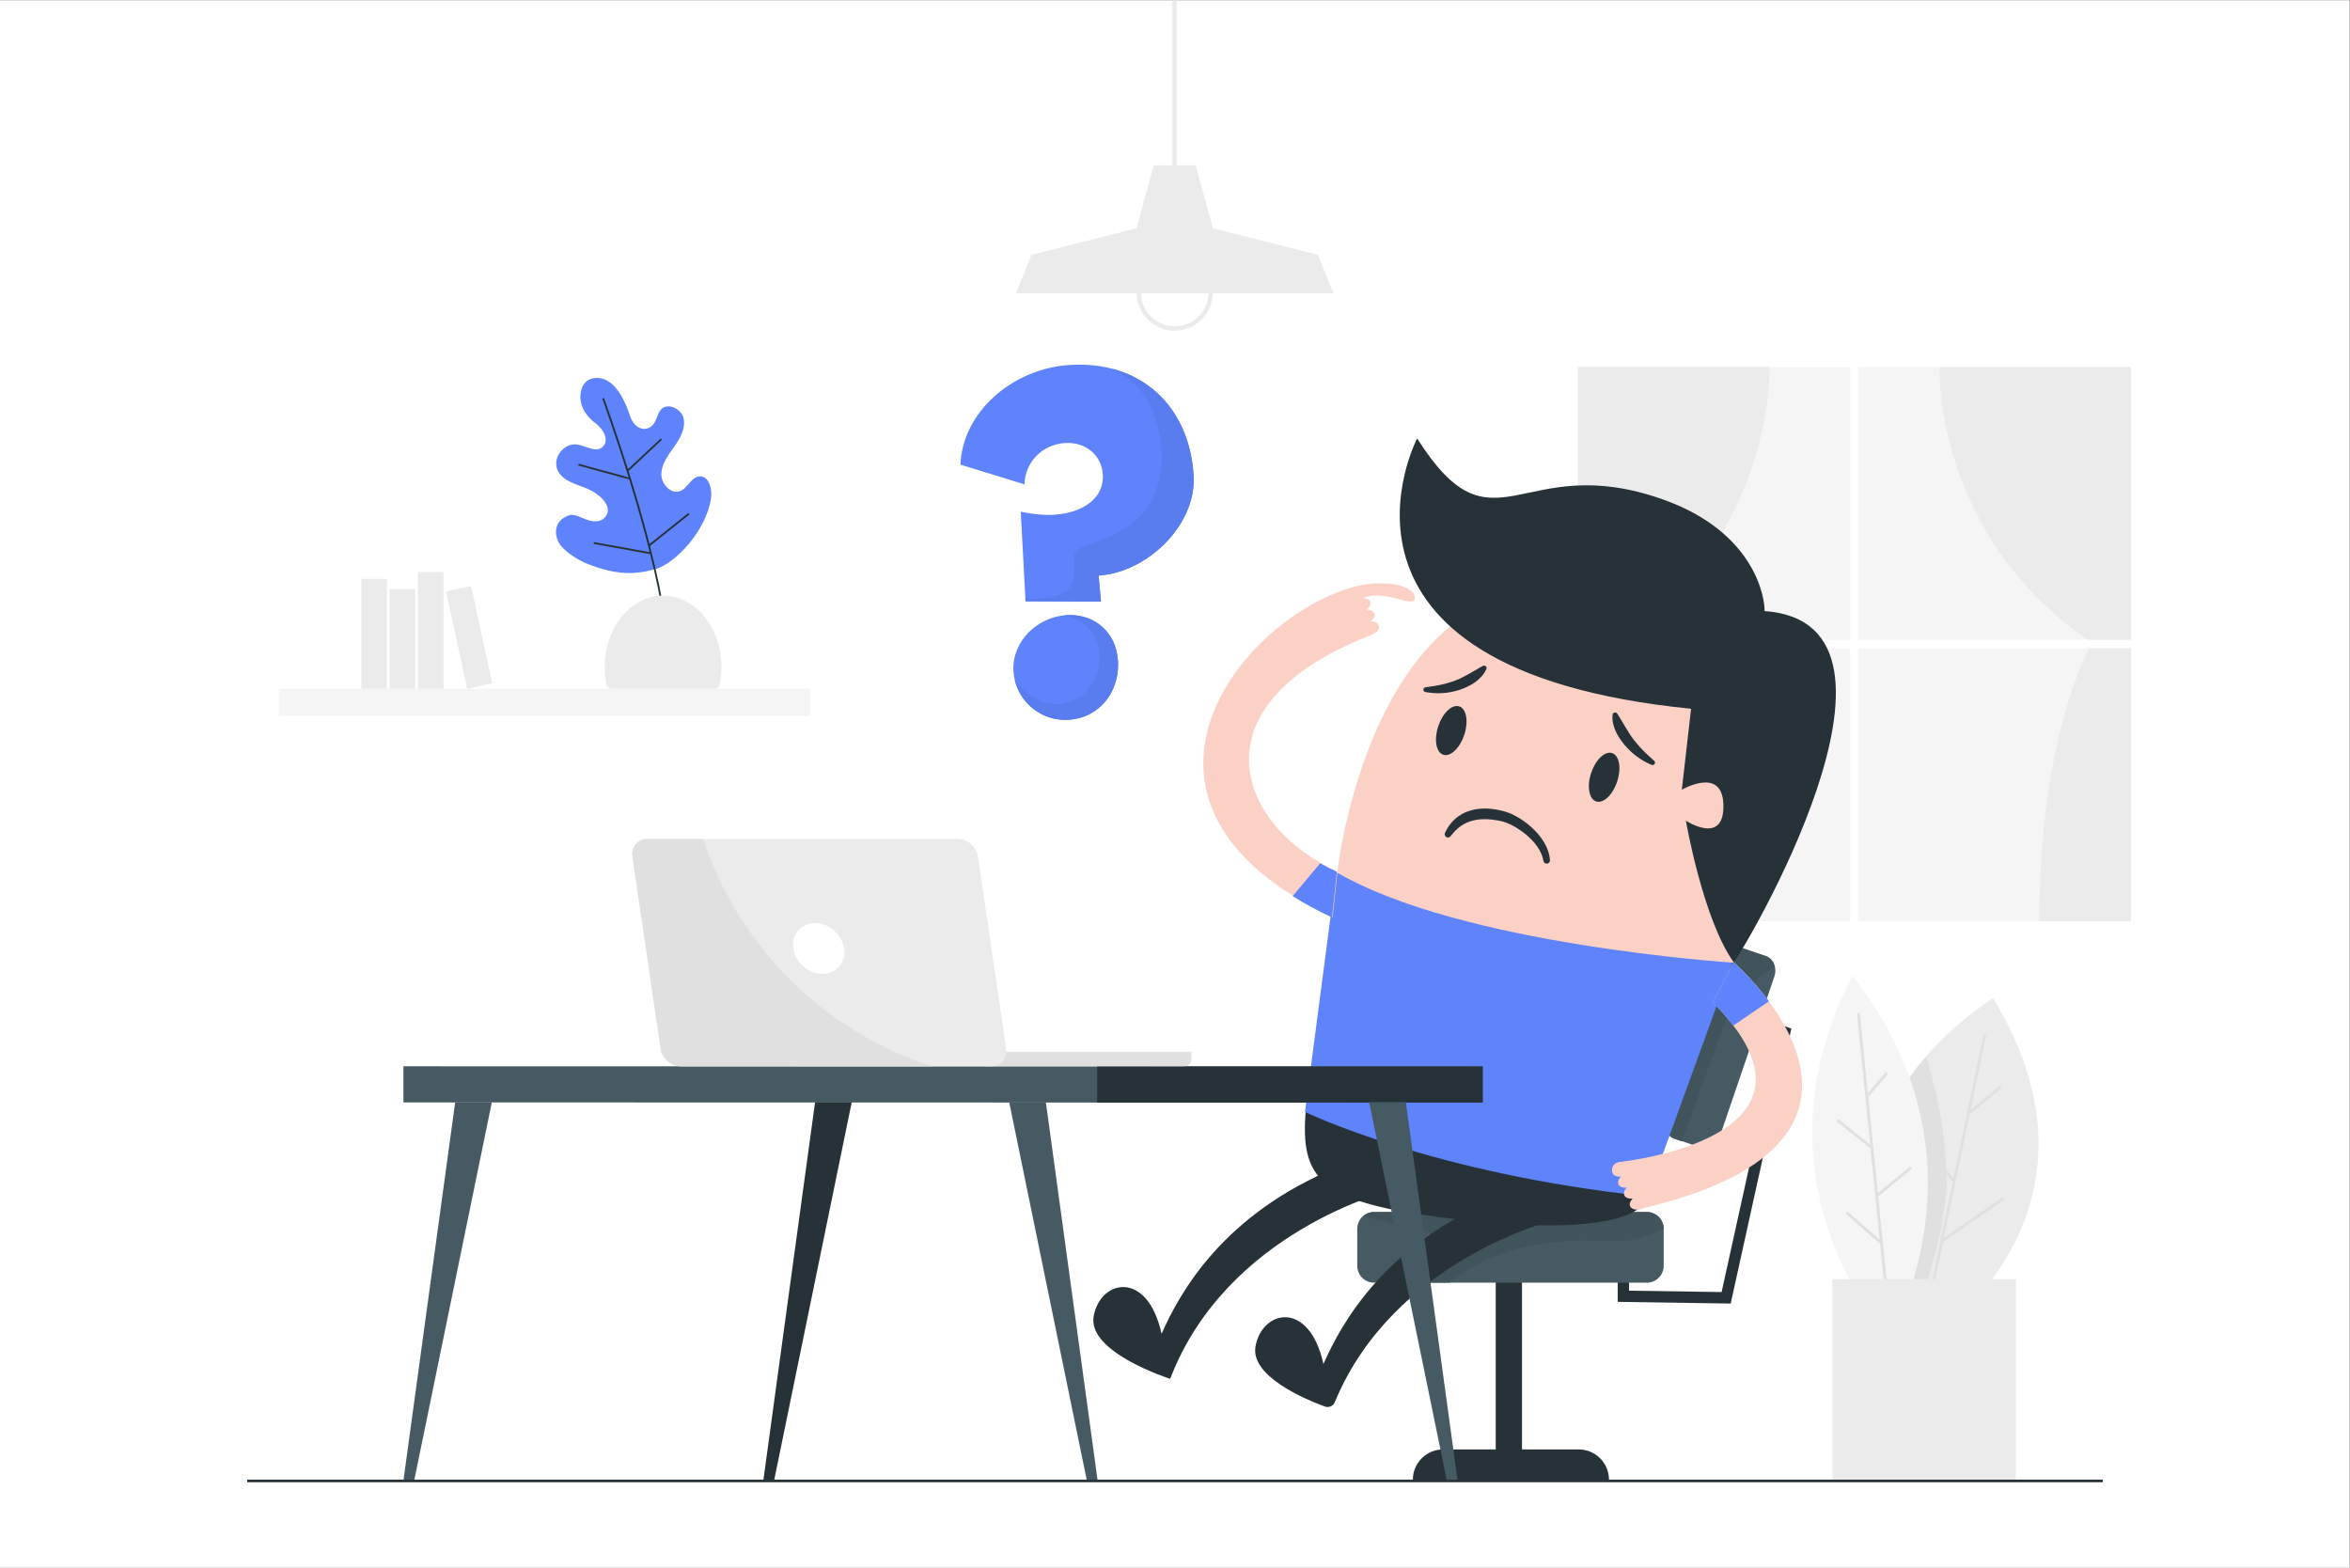 <?xml version="1.0" encoding="UTF-8" standalone="no"?>
<svg
   xmlns:dc="http://purl.org/dc/elements/1.1/"
   xmlns:cc="http://creativecommons.org/ns#"
   xmlns:rdf="http://www.w3.org/1999/02/22-rdf-syntax-ns#"
   xmlns:svg="http://www.w3.org/2000/svg"
   xmlns="http://www.w3.org/2000/svg"
   viewBox="0 0 3640 2428"
   height="2428"
   width="3640"
   xml:space="preserve"
   id="svg2"
   version="1.1"><rect x="0" y="0" width="3640" height="2428" fill="#808080" stroke="none"/><defs
     id="defs6" /><g
     transform="matrix(1.333,0,0,-1.333,0,2428)"
     id="g10"><g
       transform="scale(0.1)"
       id="g12"><g
         transform="scale(1.675)"
         id="g14"><path
           id="path16"
           style="fill:#ffffff;fill-opacity:1;fill-rule:nonzero;stroke:none"
           d="M 16300,0 H 0 V 10872.6 H 16300 V 0" /></g><g
         transform="scale(1.517)"
         id="g18"><path
           id="path20"
           style="fill:#ebebeb;fill-opacity:1;fill-rule:nonzero;stroke:none"
           d="m 14705.8,1677.9 c 0,0 -1155.1,1517.51 560,2684.98 1034.2,-1702.42 -560,-2684.98 -560,-2684.98" /></g><g
         transform="scale(1.416)"
         id="g22"><path
           id="path24"
           style="fill:#e0e0e0;fill-opacity:1;fill-rule:nonzero;stroke:none"
           d="m 15824.8,2093.62 -23.1,4.88 475.1,2277.9 23.2,-4.8 -475.2,-2277.98" /></g><g
         transform="scale(1.429)"
         id="g26"><path
           id="path28"
           style="fill:#e0e0e0;fill-opacity:1;fill-rule:nonzero;stroke:none"
           d="m 15800.8,2643.86 c 0,0.07 1,1.33 1.4,3.5 l -22.9,4.76 c 1.6,7.41 3.1,15.04 257.5,189.41 123.9,84.95 248.9,168.92 250.2,169.76 l 13,-19.46 c -191.9,-128.81 -483.2,-327.82 -499.2,-347.97" /></g><g
         transform="scale(1.394)"
         id="g30"><path
           id="path32"
           style="fill:#e0e0e0;fill-opacity:1;fill-rule:nonzero;stroke:none"
           d="m 16281.3,3208.1 -376.3,469.02 18.7,15.06 376.3,-469.02 -18.7,-15.06" /></g><g
         transform="scale(1.427)"
         id="g34"><path
           id="path36"
           style="fill:#e0e0e0;fill-opacity:1;fill-rule:nonzero;stroke:none"
           d="m 16040.8,3693.21 -14.9,18.22 259.2,212.2 14.9,-18.15 -259.2,-212.27" /></g><g
         transform="scale(1.388)"
         id="g38"><path
           id="path40"
           style="fill:#e0e0e0;fill-opacity:1;fill-rule:nonzero;stroke:none"
           d="m 16123.9,4277.25 c -771,-890.78 -398.3,-1838.05 -174.6,-2241.9 43.2,51.39 80.6,107.81 110.7,167.77 62.4,124.02 94.6,260.51 131.3,394.4 26.2,95.85 54.9,191.47 66.5,290.06 9.6,80.49 42.2,243.35 40,324.28 -10.1,386.12 -57.5,700.1 -173.9,1065.39" /></g><g
         transform="scale(1.424)"
         id="g42"><path
           id="path44"
           style="fill:#f5f5f5;fill-opacity:1;fill-rule:nonzero;stroke:none"
           d="m 15411.6,1872.96 c 0,0 888.4,1449.35 -296.2,2955.92 -882,-1699.14 296.2,-2955.92 296.2,-2955.92" /></g><g
         transform="scale(1.347)"
         id="g46"><path
           id="path48"
           style="fill:#e0e0e0;fill-opacity:1;fill-rule:nonzero;stroke:none"
           d="m 16275.3,2227.21 -256,2554.84 24.7,2.45 256,-2554.77 -24.7,-2.52" /></g><g
         transform="scale(1.342)"
         id="g50"><path
           id="path52"
           style="fill:#e0e0e0;fill-opacity:1;fill-rule:nonzero;stroke:none"
           d="m 16283.5,2799.31 -300.1,262.78 16.4,18.78 300.2,-262.77 -16.5,-18.79" /></g><g
         transform="scale(1.335)"
         id="g54"><path
           id="path56"
           style="fill:#e0e0e0;fill-opacity:1;fill-rule:nonzero;stroke:none"
           d="m 16284.3,3644.56 -299.4,241.13 15.7,19.48 299.4,-241.06 -15.7,-19.55" /></g><g
         transform="scale(1.363)"
         id="g58"><path
           id="path60"
           style="fill:#e0e0e0;fill-opacity:1;fill-rule:nonzero;stroke:none"
           d="m 16008.1,3160.74 -15.6,19 291.9,239.8 15.6,-19.01 -291.9,-239.79" /></g><g
         transform="scale(1.346)"
         id="g62"><path
           id="path64"
           style="fill:#e0e0e0;fill-opacity:1;fill-rule:nonzero;stroke:none"
           d="m 16126.1,4060.12 -18.8,16.2 173.8,202.33 18.9,-16.27 -173.9,-202.26" /></g><g
         transform="scale(1.437)"
         id="g66"><path
           id="path68"
           style="fill:#ebebeb;fill-opacity:1;fill-rule:nonzero;stroke:none"
           d="M 16300,2332.26 H 14818.2 V 710.971 H 16300 V 2332.26" /></g><g
         transform="scale(1.319)"
         id="g70"><path
           id="path72"
           style="fill:#f5f5f5;fill-opacity:1;fill-rule:nonzero;stroke:none"
           d="m 16300,8172.71 h -2402 v 2401.99 h 2402 V 8172.71" /></g><g
         transform="scale(1.519)"
         id="g74"><path
           id="path76"
           style="fill:#f5f5f5;fill-opacity:1;fill-rule:nonzero;stroke:none"
           d="m 16300,7097.87 h -2086 v 2086.06 h 2086 V 7097.87" /></g><g
         transform="scale(1.519)"
         id="g78"><path
           id="path80"
           style="fill:#f5f5f5;fill-opacity:1;fill-rule:nonzero;stroke:none"
           d="m 16300,4945.95 h -2086 v 2086.08 h 2086 V 4945.95" /></g><g
         transform="scale(1.319)"
         id="g82"><path
           id="path84"
           style="fill:#f5f5f5;fill-opacity:1;fill-rule:nonzero;stroke:none"
           d="m 16300,5694.93 h -2402 v 2401.98 h 2402 V 5694.93" /></g><g
         transform="scale(1.266)"
         id="g86"><path
           id="path88"
           style="fill:#ebebeb;fill-opacity:1;fill-rule:nonzero;stroke:none"
           d="m 16240.4,11021 c 0,0 59.6,-1521.19 -1360.1,-2503.32 h -395.7 V 11021 h 1755.8" /></g><g
         transform="scale(1.19)"
         id="g90"><path
           id="path92"
           style="fill:#ebebeb;fill-opacity:1;fill-rule:nonzero;stroke:none"
           d="m 15811.7,8976.42 c 0,0 488.3,-841.63 488.3,-2662.89 h -892.4 v 2662.89 h 404.1" /></g><g
         transform="scale(1.519)"
         id="g94"><path
           id="path96"
           style="fill:#ebebeb;fill-opacity:1;fill-rule:nonzero;stroke:none"
           d="m 14836.9,9183.93 c 0,0 -49.6,-1267.64 1133.5,-2086.06 h 329.6 v 2086.06 h -1463.1" /></g><g
         transform="scale(1.519)"
         id="g98"><path
           id="path100"
           style="fill:#ebebeb;fill-opacity:1;fill-rule:nonzero;stroke:none"
           d="m 15983.5,7032.03 c 0,0 -382.5,-659.32 -382.5,-2086.08 h 699 v 2086.08 h -316.5" /></g><path
         id="path102"
         style="fill:#5e83fc;fill-opacity:1;fill-rule:nonzero;stroke:none"
         d="m 7622.24,11604.8 c -227.06,-65.5 -445.03,-82.5 -805.55,62.1 -105.44,42.3 -279.04,150.4 -328.86,252.5 -49.81,102.1 -33.4,217.3 62.66,277.9 106.99,67.6 147.17,21.7 266.27,-21 119.09,-42.7 199.65,-10.7 233.33,55.7 60.41,118.9 -100.07,251.9 -223.08,303.4 -123.02,51.6 -271.19,82.3 -338.5,197.5 -87.66,149.9 64.67,352.8 233.99,314.1 109.97,-25.1 222.73,-100.7 292.08,-11.7 63.23,81 -12.83,201.4 -95.99,262.7 -83.16,61.2 -223.19,206.6 -158.29,404.7 40.58,123.9 195.19,159.4 319.82,74 121.6,-83.4 195.92,-258.8 241.01,-395.9 41.14,-125.2 152.64,-194.7 250.3,-118 52.56,41.2 63.11,132.5 103.11,186.1 71.09,95.1 241.28,21.6 268.17,-94 26.89,-115.7 -38.12,-231.5 -106.81,-328.4 -68.7,-96.9 -147.02,-197.9 -151.26,-316.6 -4.24,-118.7 113.38,-245.9 222.73,-199.5 86.78,36.7 125.5,161 219.42,168.6 111.89,9.1 151.47,-147.3 134.76,-258.3 -55.84,-371 -412.25,-750.5 -639.31,-815.9" /><path
         id="path104"
         style="fill:#263238;fill-opacity:1;fill-rule:nonzero;stroke:none"
         d="m 7704.94,11045.1 c -30.84,207.9 -81.07,453 -149.33,728.3 l -0.78,3.2 -656.81,118.3 3.73,20.7 647.51,-116.6 -1.88,7.5 c -63.86,254.6 -142.96,535.3 -235.09,834.4 l -0.8,2.6 -592.67,162.7 5.56,20.3 579.73,-159.1 -2.7,8.7 c -159.43,514.3 -300.61,899.9 -301.55,902.2 l -1.67,4.1 19.45,8 1.66,-4 c 0.79,-2 125.01,-337.9 275.51,-815.4 l 2.38,-7.5 380.49,356.5 14.38,-15.4 -387.87,-363.4 0.94,-3 c 93.09,-297 174.04,-578.6 240.57,-836.9 l 1.93,-7.4 450.81,359.9 13.14,-16.5 -458.22,-365.8 0.8,-3.1 c 79.28,-311.1 137.01,-587.1 171.6,-820.3 l 0.64,-4.2 -20.83,-3.1 -0.63,4.3" /><path
         id="path106"
         style="fill:#ebebeb;fill-opacity:1;fill-rule:nonzero;stroke:none"
         d="m 8304.06,10211.3 c 28.26,0 52.96,19.6 58.62,47.3 13.31,65.1 20.41,133.1 20.41,203.2 0,459.6 -303.67,832.2 -678.26,832.2 -374.59,0 -678.25,-372.6 -678.25,-832.2 0,-70.1 7.09,-138.1 20.4,-203.2 5.67,-27.7 30.35,-47.3 58.62,-47.3 h 1198.46" /><path
         id="path108"
         style="fill:#f5f5f5;fill-opacity:1;fill-rule:nonzero;stroke:none"
         d="M 9414.17,9898.14 H 3240.29 v 313.16 h 6173.88 v -313.16" /><path
         id="path110"
         style="fill:#ebebeb;fill-opacity:1;fill-rule:nonzero;stroke:none"
         d="m 4825.21,11368.6 h -298.15 v -1157.3 h 298.15 v 1157.3" /><path
         id="path112"
         style="fill:#ebebeb;fill-opacity:1;fill-rule:nonzero;stroke:none"
         d="m 5153.37,11568.6 h -298.16 v -1357.3 h 298.16 v 1357.3" /><path
         id="path114"
         style="fill:#ebebeb;fill-opacity:1;fill-rule:nonzero;stroke:none"
         d="M 4497.06,11488.6 H 4198.9 v -1277.3 h 298.16 v 1277.3" /><path
         id="path116"
         style="fill:#ebebeb;fill-opacity:1;fill-rule:nonzero;stroke:none"
         d="m 5474.76,11405.5 -291.39,-63.2 245.07,-1131 291.4,63.1 -245.08,1131.1" /><g
         transform="scale(1.499)"
         id="g118"><path
           id="path120"
           style="fill:#263238;fill-opacity:1;fill-rule:nonzero;stroke:none"
           d="M 1916.43,681.817 V 661.799 H 16300 v 20.018 H 1916.43" /></g><g
         transform="scale(1.277)"
         id="g122"><path
           id="path124"
           style="fill:#263238;fill-opacity:1;fill-rule:nonzero;stroke:none"
           d="m 15748.2,2402.69 -1028.1,15.43 v 294.82 h 103.2 v -193.13 l 842.2,-12.61 513.9,2329.97 -220.1,74.77 33.2,97.69 307.5,-104.43 -551.8,-2502.51" /></g><g
         transform="scale(1.085)"
         id="g126"><path
           id="path128"
           style="fill:#263238;fill-opacity:1;fill-rule:nonzero;stroke:none"
           d="m 16300,1103.8 h -281.3 V 3390.11 H 16300 V 1103.8" /></g><g
         transform="scale(1.267)"
         id="g130"><path
           id="path132"
           style="fill:#465a63;fill-opacity:1;fill-rule:nonzero;stroke:none"
           d="m 15598,3851.9 -238.6,81.38 c -69.3,23.61 -103.1,108.15 -75.6,188.91 l 499.2,1463.76 c 27.5,80.75 106,127.01 175.3,103.41 l 238.6,-81.39 c 69.2,-23.6 103.1,-108.14 75.6,-188.9 l -499.3,-1463.76 c -27.4,-80.68 -105.9,-127.01 -175.2,-103.41" /></g><g
         transform="scale(1.259)"
         id="g134"><path
           id="path136"
           style="fill:#ededed;fill-opacity:1;fill-rule:nonzero;stroke:none"
           d="m 15453.4,3957.37 v 0 c -53.2,18.11 -85.6,72.04 -85.6,132.64 0,-60.6 32.4,-114.53 85.6,-132.64 v 0 m -84.2,155.04 c 1.6,11.59 4.3,23.35 8.2,35.02 l 502.3,1472.73 -502.3,-1472.73 c -3.9,-11.67 -6.6,-23.43 -8.2,-35.02 m 930.8,1528.48 v 0.08 c 0,0 0,0 0,-0.08 m -0.4,0.16 c -0.1,0.08 -0.1,0.08 -0.2,0.08 0.1,0 0.1,0 0.2,-0.08 m -0.4,0.16 c -0.1,0.08 -0.2,0.08 -0.2,0.08 0,0 0.1,0 0.2,-0.08 m -0.5,0.24 c -0.1,0 -0.2,0.07 -0.4,0.07 0.2,0 0.3,-0.07 0.4,-0.07 m -0.6,0.15 c -0.1,0.08 -0.2,0.08 -0.2,0.16 0,-0.08 0.1,-0.08 0.2,-0.16 m -0.4,0.16 c -0.1,0.08 -0.2,0.08 -0.3,0.16 0.1,-0.08 0.2,-0.08 0.3,-0.16 m -0.5,0.16 c -0.1,0.08 -0.1,0.08 -0.2,0.08 0.1,0 0.1,0 0.2,-0.08 m -0.5,0.16 c 0,0.08 -0.1,0.08 -0.2,0.08 0.1,0 0.2,0 0.2,-0.08 m -380.1,40.67 c 27,29.22 62.7,46.7 98.9,47.57 -36.2,-0.87 -71.9,-18.35 -98.9,-47.57 m 103,47.65 c -0.4,0 -0.8,0 -1.2,0 v 0 c 0.4,0 0.8,0 1.2,0" /></g><g
         transform="scale(1.265)"
         id="g138"><path
           id="path140"
           style="fill:#41545c;fill-opacity:1;fill-rule:nonzero;stroke:none"
           d="m 15451.2,3914.57 -70.8,24.11 c -52.9,18.03 -85.2,71.7 -85.2,132.01 0,7.35 0.5,14.78 1.5,22.29 1.5,11.54 4.1,23.24 8.1,34.86 l 499.9,1465.77 c 8.2,24.19 21,45.3 36.7,62.29 26.9,29.09 62.4,46.48 98.5,47.35 0.9,0.08 1.9,0.08 2.9,0.08 0.4,0 0.8,0 1.2,0 12.1,-0.15 24.2,-2.13 36.2,-6.16 l 238.9,-81.5 c 0.2,0 0.4,-0.08 0.4,-0.16 0.1,0 0.2,0 0.3,-0.08 0,0 0.1,0 0.2,-0.08 0.1,0 0.2,0 0.2,-0.08 0.1,0 0.2,0 0.2,0 0.2,-0.07 0.2,-0.07 0.3,-0.15 0,0 0.1,0 0.2,0 0.1,-0.09 0.1,-0.09 0.2,-0.16 0.1,0 0.2,0 0.2,-0.08 0.2,0 0.3,-0.08 0.4,-0.08 0.1,-0.08 0.2,-0.08 0.3,-0.16 0.1,0 0.1,0 0.2,-0.08 0.1,0 0.2,0 0.3,-0.08 0,0 0,0 0.1,-0.08 0.2,0 0.2,-0.08 0.4,-0.08 v -0.07 c 39.9,-15.18 67.1,-51.15 77,-94.39 -11.1,-6.95 -22.2,-13.91 -33.1,-21.02 -60.3,-39.13 -116.2,-84.9 -168.5,-134.3 -84,-79.45 -159.5,-169.24 -213.9,-271.37 -37.8,-71.22 -65.2,-147.58 -92.3,-223.55 -113.7,-318.4 -227.3,-636.72 -341,-955.05" /></g><path
         id="path142"
         style="fill:#263238;fill-opacity:1;fill-rule:nonzero;stroke:none"
         d="m 16162.5,4383.7 c 0,0 -1907,-470.3 -2564.9,-2190 0,0 -965.7,305.1 -889.1,728.6 76.5,423.6 623.2,543.9 788.9,-205.3 216.8,490.3 722.4,1391.4 2033,1931 l 632.1,-264.3" /><g
         transform="scale(1.186)"
         id="g144"><path
           id="path146"
           style="fill:#465a63;fill-opacity:1;fill-rule:nonzero;stroke:none"
           d="m 16135.1,2791.4 h -2672.5 c -91.1,0 -164.9,73.84 -164.9,164.87 v 362.7 c 0,91.03 73.8,164.87 164.9,164.87 h 2672.5 c 91.1,0 164.9,-73.84 164.9,-164.87 v -362.7 c 0,-91.03 -73.8,-164.87 -164.9,-164.87" /></g><g
         transform="scale(1.176)"
         id="g148"><path
           id="path150"
           style="fill:#ededed;fill-opacity:1;fill-rule:nonzero;stroke:none"
           d="m 16300,3514.22 c 0,0 -0.1,0 -0.1,0.08 0,-0.08 0.1,-0.08 0.1,-0.08 m -0.5,0.08 v 0 0 m -1.6,0.17 v 0 0 m -0.5,0.09 v 0 0 m -2.1,0.17 c -0.1,0 -0.2,0 -0.3,0 0.1,0 0.2,0 0.3,0 m -0.6,0 c -0.1,0.08 -0.1,0.08 -0.1,0.08 0,0 0,0 0.1,-0.08 m -0.5,0.08 h -0.1 0.1 m -0.5,0 v 0 0 m -0.5,0.09 c -0.1,0 -0.2,0 -0.2,0 0,0 0.1,0 0.2,0 m -1.1,0.08 h -0.1 0.1 m -0.5,0 c -0.2,0 -0.3,0 -0.4,0.09 0.1,-0.09 0.2,-0.09 0.4,-0.09 m -0.5,0.09 c -0.1,0 -0.3,0 -0.4,0 0.1,0 0.3,0 0.4,0 m -0.5,0 c -0.2,0 -0.4,0 -0.5,0 0.1,0 0.3,0 0.5,0 m -0.6,0 c -0.1,0 -0.3,0 -0.4,0.08 0.1,-0.08 0.3,-0.08 0.4,-0.08 m -0.5,0.08 c -0.1,0 -0.2,0 -0.3,0 0.1,0 0.2,0 0.3,0 m -0.6,0 c 0,0 0,0 -0.1,0 0.1,0 0.1,0 0.1,0 m -0.5,0 c -0.1,0 -0.1,0 -0.1,0 0,0 0,0 0.1,0 m -0.6,0 c 0,0.09 0,0.09 0,0.09 v -0.09 m -0.5,0.09 c -0.3,0 -0.6,0 -0.9,0 0.3,0 0.6,0 0.9,0 m -1,0 c -0.1,0 -0.2,0 -0.2,0 0,0 0.1,0 0.2,0 m -1.1,0.08 c -0.1,0 -0.2,0 -0.2,0 0,0 0.1,0 0.2,0 m -0.5,0 c -0.1,0 -0.1,0 -0.1,0 0,0 0,0 0.1,0 m -0.6,0 h -0.1 0.1 m -2702.8,0 v 0 0 m 2701.8,0 c -0.1,0 -0.3,0 -0.4,0 0.1,0 0.3,0 0.4,0 m -2700.8,0 h 0.1 c -0.1,0 -0.1,0 -0.1,0 m 2700.3,0 c -0.6,0 -1.1,0 -1.6,0 0.5,0 1,0 1.6,0 m -2699.3,0 c 0,0 0,0 0.1,0 -0.1,0 -0.1,0 -0.1,0" /></g><g
         transform="scale(1.186)"
         id="g152"><path
           id="path154"
           style="fill:#41545c;fill-opacity:1;fill-rule:nonzero;stroke:none"
           d="m 14202.9,2791.42 h -403 c 8.9,12.3 18.4,24.19 28.1,35.57 122.3,142.87 261.2,271.33 413.1,381.91 -295.6,77.97 -591.2,156.02 -886.9,234.07 28.4,24.79 65.1,40.13 105.6,40.89 v 0 c 0.3,0 0.6,0 0.9,0 0,0 0,0 0.1,0 0.2,0 0.6,0 0.9,0 0,0 0,0 0.1,0 0.3,0 0.6,0 0.8,0 h 2672.6 v 0 c 0.5,0 1,0 1.6,0 h 0.1 c 0.2,0 0.3,0 0.4,0 0.4,0 0.6,0 0.9,0 h 0.1 c 0.2,0 0.4,0 0.5,0 0,0 0,0 0.1,0 0.1,0 0.2,0 0.4,0 0,0 0,0 0.1,0 0.4,-0.09 0.6,-0.09 1,-0.09 0,0 0,0 0.1,0 h 0.1 c 0.3,0 0.6,0 0.9,0 0.2,0 0.3,0 0.5,0 0,0 0,0 0,-0.08 0.2,0 0.3,0 0.5,0 0,0 0,0 0.1,0 0.1,0 0.3,0 0.4,0 0.1,0 0.1,0 0.1,0 0.1,0 0.2,0 0.3,0 0.1,0 0.2,0 0.2,0 0.1,0 0.1,0 0.2,0 0.1,-0.08 0.3,-0.08 0.3,-0.08 0.1,0 0.1,0 0.2,0 0.1,0 0.3,0 0.4,0 0,0 0.1,0 0.2,0 0.1,0 0.3,0 0.3,0 h 0.1 c 0.2,-0.09 0.3,-0.09 0.5,-0.09 0.1,0 0.2,0 0.4,0 h 0.1 c 0.3,0 0.5,-0.09 0.9,-0.09 0,0 0.1,0 0.2,0 0.1,0 0.3,0 0.5,-0.08 v 0 c 0,0 0.2,0 0.4,0 h 0.1 c 0,0 0.1,0 0.3,0 0.1,0 0.1,0 0.2,-0.08 0.1,0 0.1,0 0.2,0 0.1,0 0.2,0 0.4,0 0.6,-0.09 1.3,-0.09 2,-0.17 v 0 c 0.2,0 0.3,-0.09 0.5,-0.09 v 0 c 0.5,-0.08 1,-0.08 1.6,-0.17 v 0 c 0.2,0 0.2,0 0.4,0 0,-0.08 0.1,-0.08 0.1,-0.08 82,-9.36 145.7,-78.89 145.9,-163.35 -100.8,-52.18 -209,-90.02 -320.7,-110.51 -43,-7.84 -104.5,-10.11 -171.1,-10.11 -48.4,0 -99.5,1.18 -148.1,2.45 -48.6,1.17 -94.6,2.44 -133,2.44 -14.9,0 -28.5,-0.17 -40.7,-0.59 -468.5,-16.78 -826,-84.88 -1208.6,-355.79 -25.2,-17.95 -50.1,-36.83 -74.9,-55.88" /></g><g
         transform="scale(1.176)"
         id="g156"><path
           id="path158"
           style="fill:#263238;fill-opacity:1;fill-rule:nonzero;stroke:none"
           d="m 12901.2,4504.63 c -52,-653.61 137.4,-887.75 1310,-1040.16 1996.5,-259.56 2061.9,168.15 2075.4,205.06 13.4,36.91 -3385.4,835.1 -3385.4,835.1" /></g><g
         transform="scale(1.287)"
         id="g160"><path
           id="path162"
           style="fill:#fbd1c6;fill-opacity:1;fill-rule:nonzero;stroke:none"
           d="m 15652.7,5465.93 c 129.6,478.49 647.3,2748.67 -963.9,3265.35 -2265.1,726.36 -2614,-2447.73 -2614,-2447.73 722.9,-660.92 3524.2,-864.18 3577.9,-817.62" /></g><g
         transform="scale(1.105)"
         id="g164"><path
           id="path166"
           style="fill:#263238;fill-opacity:1;fill-rule:nonzero;stroke:none"
           d="m 16299,7438.69 c -3.8,62.62 -25.1,122.53 -54.8,175.47 -29.9,53.05 -67.7,100.45 -109.8,142.54 -42.2,42.14 -88.6,79.59 -138.5,112.06 -25.1,16.26 -51,31.37 -78.1,45 -27.1,13.7 -55.5,25.58 -86.9,34.74 -29.7,8.25 -57.5,15.6 -87.2,21.03 -29.5,5.2 -59.4,9.12 -89.8,11.19 -30.3,2.19 -61.2,1.68 -92.1,-1.09 -30.8,-2.82 -61.9,-7.74 -92.2,-16.59 -30.3,-8.73 -60.2,-19.89 -88.2,-35.04 -27.9,-15.24 -54.6,-32.97 -78.1,-53.98 -47.8,-41.41 -84,-93.5 -108.4,-148.47 -7.7,-17.47 0.2,-37.9 17.7,-45.63 15,-6.64 32.1,-1.79 41.6,10.74 l 0.5,0.62 c 31.8,42.18 67.5,79.24 108.3,107.32 40.7,28.29 85.8,47.87 134,58.93 24.1,5.27 48.7,9.3 73.9,11.06 25.1,1.77 50.7,1.62 76.5,0.5 25.7,-1.36 51.6,-4.33 77.6,-8.49 25.7,-3.75 52.6,-9.21 77.4,-15.14 22.7,-5.92 46.6,-15.42 70.2,-26.05 23.5,-10.73 46.8,-23.11 69.4,-36.65 45.2,-27.29 88.3,-58.78 127.7,-93.97 39.1,-35.5 74.8,-74.54 103.1,-117.72 28.4,-43 49.5,-90.12 57.8,-139.61 l 0.1,-0.45 c 3,-18.74 20.8,-31.51 39.5,-28.34 17.6,2.9 29.8,18.65 28.8,36.02" /></g><g
         transform="scale(1.18)"
         id="g168"><path
           id="path170"
           style="fill:#263238;fill-opacity:1;fill-rule:nonzero;stroke:none"
           d="m 16289.3,7944.29 c -38,35.21 -76.2,67.99 -110.4,104.19 -17.6,17.56 -34.5,35.47 -50.1,54.47 -16.7,17.86 -31.1,37.6 -46.1,56.69 -30.1,38.22 -53.8,79.96 -78.8,120.93 -24.7,40.89 -49.3,83.57 -75.7,125.08 l -1.9,3.04 c -7.3,11.41 -22.8,15.06 -34.8,8.16 -7,-4.08 -11.3,-11.07 -12,-18.35 -5.8,-58.26 8.4,-111.27 30.3,-161.63 22.3,-50.13 54.5,-95.48 89.3,-137.96 36.5,-41.26 75.6,-80.55 120.7,-112.53 44,-33.09 92.5,-59.99 142.8,-81.65 12.6,-5.41 27.4,-0.09 33,11.88 4.4,9.36 1.9,20.01 -5.3,26.81 l -1,0.87" /></g><g
         transform="scale(1.06)"
         id="g172"><path
           id="path174"
           style="fill:#263238;fill-opacity:1;fill-rule:nonzero;stroke:none"
           d="m 15625.5,9597.85 c 61.2,-11.16 124.2,-16.17 187.4,-11.65 63.5,2.67 126.2,17.06 187.4,35.59 60.3,20.82 119.6,47.17 171.2,84.43 51.4,37.67 96.1,83.01 122.6,144.22 5.9,13.67 -1,29.35 -15.3,35.03 -8.5,3.38 -17.8,2.44 -25.2,-1.75 l -3.9,-2.25 -143.7,-83.15 c -47.6,-26.21 -95.2,-52.97 -147.1,-71.95 -25.9,-9.29 -51.5,-20.01 -78.6,-26.58 l -40.3,-11.93 -41.2,-9.15 c -27.4,-7.83 -55.9,-9.91 -84.1,-16.17 -28.5,-4.26 -57.5,-7.29 -86.8,-12.37 l -2.2,-0.36 c -15.1,-2.62 -25,-16.36 -22.2,-30.72 2.1,-11.04 11.2,-19.24 22,-21.24" /></g><g
         transform="scale(1.156)"
         id="g176"><path
           id="path178"
           style="fill:#263238;fill-opacity:1;fill-rule:nonzero;stroke:none"
           d="m 15992.5,7982.77 c -43,-134.55 -18.7,-260.96 54.3,-282.35 73,-21.38 167.1,70.34 210.1,204.88 43.1,134.55 18.8,260.97 -54.2,282.36 -73,21.39 -167.1,-70.34 -210.2,-204.89" /></g><g
         transform="scale(1.047)"
         id="g180"><path
           id="path182"
           style="fill:#263238;fill-opacity:1;fill-rule:nonzero;stroke:none"
           d="m 15960.4,9332.31 c -47.6,-148.59 -20.7,-288.2 59.9,-311.83 80.7,-23.63 184.7,77.69 232.1,226.3 47.6,148.59 20.9,288.22 -59.9,311.83 -80.6,23.62 -184.5,-77.69 -232.1,-226.3" /></g><g
         transform="scale(1.382)"
         id="g184"><path
           id="path186"
           style="fill:#263238;fill-opacity:1;fill-rule:nonzero;stroke:none"
           d="m 11915.3,9494 c 0,0 -1014.2,-1943.72 2303.4,-2273.08 L 14140.9,6540 c 0,0 335.3,196.76 349.1,-116.79 15.8,-361 -315.1,-143.13 -315.1,-143.13 0,0 142.9,-827.11 401.6,-1189.97 54.3,41.33 1723.5,2846.36 259.9,2952.34 4.6,82.73 -59.6,655.96 -853.6,937.98 -1200.9,426.54 -1420.1,-507.89 -2067.5,513.57" /></g><g
         transform="scale(1.235)"
         id="g188"><path
           id="path190"
           style="fill:#5e83fa;fill-opacity:1;fill-rule:nonzero;stroke:none"
           d="m 12574.1,6543.41 -295.8,-2256.28 c 0,0 1199.4,-582.79 3221.9,-794.77 l 799.8,2199.61 c 0,0 -2562.2,165.04 -3725.9,851.44" /></g><g
         transform="scale(1.38)"
         id="g192"><path
           id="path194"
           style="fill:#fbd1c6;fill-opacity:1;fill-rule:nonzero;stroke:none"
           d="m 14597.7,5097.52 -174.4,-338.89 c 1132.4,-1139.24 -763.3,-1340.55 -778.9,-1342.28 -71.7,-7.69 -80.7,-68.87 -64.7,-98.88 10.4,-19.57 37.3,-28.2 69,-25.15 -21.5,-22.26 -30.2,-47.85 -19.9,-67.35 10.5,-19.57 37.3,-28.2 69.1,-25.15 -21.6,-22.25 -30.3,-47.77 -19.8,-67.34 10.3,-19.57 37.2,-28.2 68.9,-25.16 -21.5,-22.25 -30.2,-47.77 -19.8,-67.34 16,-30.08 70.8,-34.5 122.4,-10 l 0.3,-0.44 c 2450.1,586.58 747.8,2067.98 747.8,2067.98" /></g><g
         transform="scale(1.261)"
         id="g196"><path
           id="path198"
           style="fill:#5e83fc;fill-opacity:1;fill-rule:nonzero;stroke:none"
           d="m 15784.1,5207.62 190.9,370.86 c 0,0 164.3,-142.87 325,-360.63 l -328,-223.15 c -51.6,67.43 -113.8,138.35 -187.9,212.92" /></g><g
         transform="scale(1.01)"
         id="g200"><path
           id="path202"
           style="fill:#fbd1c6;fill-opacity:1;fill-rule:nonzero;stroke:none"
           d="m 15387.7,8007.56 -56.2,-524.79 c -2742,1291.15 -1100.6,3410.43 224,3794.23 351.2,101.8 744.5,26.9 720.8,-133.5 -15.5,-105.1 -339.1,113.9 -598.5,11.4 43.6,-1.4 78.2,-17.7 88,-45.9 9.8,-28.2 -7.5,-61.2 -41.5,-87.5 43.7,-1.4 78.1,-17.7 88,-45.9 9.9,-28.2 -7.6,-61.2 -41.5,-87.6 43.6,-1.3 78.1,-17.6 88,-45.8 15.1,-43.4 8.3,-76.9 -108.8,-123.1 -2057.4,-812.26 -1503.4,-2197.37 -362.3,-2711.54" /></g><path
         id="path204"
         style="fill:#5e83fc;fill-opacity:1;fill-rule:nonzero;stroke:none"
         d="m 15534.6,8084 -56.7,-529.8 c -168.9,79.6 -321.1,162.3 -458.2,247.5 l 320.7,381.4 c 62.5,-35.7 127.3,-68.9 194.2,-99.1" /><g
         transform="scale(1.147)"
         id="g206"><path
           id="path208"
           style="fill:#263238;fill-opacity:1;fill-rule:nonzero;stroke:none"
           d="m 16300,890.632 h -1986.8 c 0,169.358 137.2,306.548 306.6,306.548 h 1373.6 c 169.3,0 306.6,-137.19 306.6,-306.548" /></g><g
         transform="scale(1.186)"
         id="g210"><path
           id="path212"
           style="fill:#fbdbbf;fill-opacity:1;fill-rule:nonzero;stroke:none"
           d="m 16299.9,2236.72 c 0.1,5.23 0.1,10.28 -0.1,14.83 -0.2,-4.8 -0.2,-9.77 0.1,-14.83" /></g><g
         transform="scale(1.107)"
         id="g214"><path
           id="path216"
           style="fill:#263238;fill-opacity:1;fill-rule:nonzero;stroke:none"
           d="m 16300,3643.37 c 0,0 -1669.8,-411.78 -2289,-1906.9 -16.7,-40.48 -61.8,-61.26 -103,-46.17 -209.4,76.99 -785.8,318.79 -729.1,632.62 69.1,382.68 563.2,491.38 712.9,-185.51 195.9,442.95 652.8,1257.28 1837.1,1744.78 l 571.1,-238.82" /></g><g
         transform="scale(1.057)"
         id="g218"><path
           id="path220"
           style="fill:#465a63;fill-opacity:1;fill-rule:nonzero;stroke:none"
           d="M 4434.84,5510.85 V 5113.73 L 16300,5111.65 v 397.12 l -11865.16,2.08" /></g><g
         transform="scale(1.057)"
         id="g222"><path
           id="path224"
           style="fill:#263238;fill-opacity:1;fill-rule:nonzero;stroke:none"
           d="M 16300,5509.53 H 12061.2 V 5112.41 H 16300 v 397.12" /></g><path
         id="path226"
         style="fill:#465a63;fill-opacity:1;fill-rule:nonzero;stroke:none"
         d="m 4815.05,1021.8 h -125.88 l 600,4385.2 h 425.88 l -900,-4385.2" /><path
         id="path228"
         style="fill:#465a63;fill-opacity:1;fill-rule:nonzero;stroke:none"
         d="m 12627,1021.8 h 125.9 l -600,4385.2 H 11727 l 900,-4385.2" /><g
         transform="scale(1.039)"
         id="g230"><path
           id="path232"
           style="fill:#465a63;fill-opacity:1;fill-rule:nonzero;stroke:none"
           d="m 16178.8,983.499 h 121.2 l -577.5,4220.821 h -409.9 l 866.2,-4220.821" /></g><path
         id="path234"
         style="fill:#263238;fill-opacity:1;fill-rule:nonzero;stroke:none"
         d="m 8996.93,1021.8 h -125.88 l 600,4385.2 h 425.88 l -900,-4385.2" /><path
         id="path236"
         style="fill:#e0e0e0;fill-opacity:1;fill-rule:nonzero;stroke:none"
         d="M 13843.6,5994.5 H 11368.2 V 5906 c 0,-44.5 36,-80.5 80.4,-80.5 h 2314.5 c 44.4,0 80.5,36 80.5,80.5 v 88.5" /><path
         id="path238"
         style="fill:#ebebeb;fill-opacity:1;fill-rule:nonzero;stroke:none"
         d="m 7911.46,5825.5 h 3605.64 c 113.1,0 191.2,91.7 174.6,204.7 l -328.1,2231.55 c -16.6,113.06 -121.7,204.71 -234.8,204.71 H 7523.19 c -113.06,0 -191.24,-91.65 -174.62,-204.71 L 7676.65,6030.2 c 16.62,-113 121.75,-204.7 234.81,-204.7" /><path
         id="path240"
         style="fill:#ffffff;fill-opacity:1;fill-rule:nonzero;stroke:none"
         d="m 9218.28,7193.9 c 23.93,-162.8 175.33,-294.8 338.16,-294.8 162.82,0 275.41,132 251.47,294.8 -23.94,162.8 -175.34,294.8 -338.16,294.8 -162.82,0 -275.41,-132 -251.47,-294.8" /><path
         id="path242"
         style="fill:#e0e0e0;fill-opacity:1;fill-rule:nonzero;stroke:none"
         d="m 7676.65,6030.2 -328.08,2231.55 c -16.62,113.06 61.56,204.71 174.62,204.71 h 646.4 C 8582.52,7216.2 9575.18,6229.8 10829.4,5825.5 H 7911.46 c -113.06,0 -218.19,91.7 -234.81,204.7" /><path
         id="path244"
         style="fill:#ebebeb;fill-opacity:1;fill-rule:nonzero;stroke:none"
         d="m 15314.3,15253.6 -1220,307.4 -200,732.5 h -488.6 l -200,-732.5 -1220,-307.4 -180,-447.4 h 3688.6 l -180,447.4" /><path
         id="path246"
         style="fill:#ebebeb;fill-opacity:1;fill-rule:nonzero;stroke:none"
         d="m 13650,14372.8 c -244.5,0 -443.4,198.9 -443.4,443.4 h 50 c 0,-216.9 176.5,-393.4 393.4,-393.4 216.9,0 393.4,176.5 393.4,393.4 h 50 c 0,-244.5 -198.9,-443.4 -443.4,-443.4" /><g
         transform="scale(1.117)"
         id="g248"><path
           id="path250"
           style="fill:#ebebeb;fill-opacity:1;fill-rule:nonzero;stroke:none"
           d="m 12240.7,14512.7 h -44.8 V 16300 h 44.8 v -1787.3" /></g><path
         id="path252"
         style="fill:#5e83fc;fill-opacity:1;fill-rule:nonzero;stroke:none"
         d="m 12385.1,11066.7 c -331.7,-24.2 -627.5,-303 -609,-648 17.1,-319 292.3,-592.89 651.6,-566.69 348.3,25.4 581.9,325.89 563.2,676.19 -19.6,366 -301.8,560.7 -605.8,538.5" /><path
         id="path254"
         style="fill:#5e83fc;fill-opacity:1;fill-rule:nonzero;stroke:none"
         d="m 13870.2,12677.5 c -43.2,810.4 -610.8,1356.9 -1456.6,1295.3 -657.9,-48 -1230.1,-551.7 -1253.3,-1156.9 l 744.7,-229.2 c 3.2,252.2 203,461 462.7,479.9 243.2,17.7 434.6,-136.2 447.3,-371.5 13.4,-251.1 -204.3,-434.8 -558.2,-460.7 -110.5,-8 -244.3,3.2 -395.7,34.2 l 55.5,-1040.5 877.1,-4.3 -27.2,302.4 c 585.9,42.8 1133.1,602.3 1103.7,1151.3" /><path
         id="path256"
         style="fill:#f2f2f2;fill-opacity:1;fill-rule:nonzero;stroke:none"
         d="m 12793.7,11223.8 -877.1,4.3 -2,38.6 v 0 l 2,-38.6 877.1,-4.3 m 1076.5,1453.7 c 0,0.7 0,1.4 -0.1,2.1 0.1,-0.7 0.1,-1.4 0.1,-2.1 m -0.1,2.8 c 0,0.5 -0.1,0.9 -0.1,1.4 0,-0.5 0.1,-0.9 0.1,-1.4 m -0.1,2.2 c -0.1,0.4 -0.1,0.9 -0.1,1.2 0,-0.4 0,-0.8 0.1,-1.2 m -0.2,2.1 c 0,0.4 0,0.8 0,1.3 0,-0.4 0,-0.9 0,-1.3 m -0.1,2.1 c 0,0.6 -0.1,1.3 -0.1,2 0,-0.7 0.1,-1.4 0.1,-2 m -0.1,2.6 c -0.1,0.5 -0.1,0.9 -0.1,1.4 0,-0.4 0,-1 0.1,-1.4 m -0.2,2.3 c 0,0.4 0,0.8 0,1.2 0,-0.4 0,-0.8 0,-1.2 m -0.1,2.1 c 0,0.4 0,0.7 -0.1,1.1 0,-0.4 0.1,-0.7 0.1,-1.1 m -0.1,2.1 c -0.1,0.4 -0.1,0.8 -0.1,1.1 0,-0.3 0,-0.7 0.1,-1.1 m -0.2,2.1 c 0,0.6 -0.1,1.2 -0.1,1.9 0.1,-0.7 0.1,-1.3 0.1,-1.9 m -0.2,2.9 c 0,0.3 0,0.7 0,1 0,-0.3 0,-0.7 0,-1 m -0.1,2.1 c 0,0.3 0,0.6 -0.1,0.9 0.1,-0.3 0.1,-0.6 0.1,-0.9 m -0.1,2 c -0.1,0.3 -0.1,0.7 -0.1,1 0,-0.3 0,-0.6 0.1,-1 m -0.2,2 c 0,0.4 0,0.8 -0.1,1.2 0.1,-0.4 0.1,-0.8 0.1,-1.2 m -0.2,3 c 0,0.3 0,0.6 -0.1,1 0.1,-0.4 0.1,-0.7 0.1,-1 m -0.1,2.1 c -0.1,0.3 -0.1,0.6 -0.1,0.9 0,-0.3 0,-0.6 0.1,-0.9 m -0.2,2 c 0,0.3 0,0.6 -0.1,0.9 0.1,-0.3 0.1,-0.6 0.1,-0.9 m -0.1,2.1 c -0.1,0.3 -0.1,0.5 -0.1,0.8 0,-0.3 0,-0.6 0.1,-0.8 m -0.2,2 c 0,0.1 0,0.3 0,0.5 0,-0.2 0,-0.3 0,-0.5 m -0.2,2.9 c 0,0.3 -0.1,0.7 -0.1,0.9 0,-0.2 0.1,-0.6 0.1,-0.9 m -0.2,2 c 0,0.3 0,0.7 0,1 0,-0.3 0,-0.7 0,-1 m -0.1,2.1 c -0.1,0.3 -0.1,0.6 -0.1,0.8 0,-0.2 0,-0.5 0.1,-0.8 m -0.2,2 c 0,0.3 0,0.6 -0.1,0.8 0.1,-0.2 0.1,-0.5 0.1,-0.8 m -0.4,5.1 c 0,0.2 -0.1,0.6 -0.1,0.7 0,-0.2 0.1,-0.4 0.1,-0.7 m -0.2,2 c 0,0.2 0,0.5 0,0.8 0,-0.3 0,-0.6 0,-0.8 m -0.1,1.9 c -0.1,0.3 -0.1,0.7 -0.1,0.9 0,-0.3 0,-0.6 0.1,-0.9 m -0.2,2 c 0,0.3 -0.1,0.6 -0.1,0.8 0,-0.2 0.1,-0.5 0.1,-0.8 m -0.3,3.3 c 0,0.2 0,0.4 -0.1,0.5 0.1,-0.1 0.1,-0.3 0.1,-0.5 m -0.2,1.7 c 0,0.3 0,0.6 0,0.9 0,-0.3 0,-0.6 0,-0.9 m -0.1,2 c -0.1,0.3 -0.1,0.6 -0.1,0.9 0,-0.3 0,-0.6 0.1,-0.9 m -0.2,2 c -0.1,0.3 -0.1,0.6 -0.1,0.8 0,-0.2 0,-0.5 0.1,-0.8 m -0.2,2.1 c 0,0.2 -0.1,0.4 -0.1,0.6 0,-0.2 0.1,-0.4 0.1,-0.6 m -0.3,2.8 c 0,0.4 0,0.6 -0.1,0.9 0.1,-0.3 0.1,-0.6 0.1,-0.9 m -0.2,2.1 c 0,0.3 0,0.6 -0.1,0.9 0.1,-0.3 0.1,-0.6 0.1,-0.9 m -0.2,2 c 0,0.3 0,0.6 -0.1,0.9 0.1,-0.3 0.1,-0.6 0.1,-0.9 m -0.2,2 c 0,0.3 0,0.6 -0.1,1 0.1,-0.4 0.1,-0.7 0.1,-1 m -0.2,2 c 0,0.6 -0.1,1.2 -0.2,1.8 0.1,-0.6 0.2,-1.2 0.2,-1.8 m -0.3,2.8 c 0,0.4 0,0.7 -0.1,1.1 0.1,-0.4 0.1,-0.8 0.1,-1.1 m -0.2,2 c 0,0.4 0,0.7 -0.1,1.1 0.1,-0.4 0.1,-0.7 0.1,-1.1 m -0.2,2 c 0,0.4 -0.1,0.8 -0.1,1.2 0.1,-0.4 0.1,-0.7 0.1,-1.2 m -0.2,2 c 0,0.5 -0.1,1 -0.1,1.5 0,-0.5 0.1,-1 0.1,-1.5 m -0.2,2 c -0.1,0.7 -0.1,1.3 -0.2,2 0.1,-0.6 0.1,-1.3 0.2,-2 m -0.3,2.7 c 0,0.5 -0.1,0.9 -0.1,1.3 0,-0.4 0.1,-0.8 0.1,-1.3 m -0.2,2.2 c -0.1,0.4 -0.1,0.7 -0.1,1.2 0,-0.4 0,-0.8 0.1,-1.2 m -0.2,2 c -0.1,0.4 -0.1,0.9 -0.2,1.2 0.1,-0.3 0.1,-0.8 0.2,-1.2 m -0.3,2 c 0,0.6 -0.1,1.1 -0.1,1.6 0,-0.5 0.1,-1 0.1,-1.6 m -0.2,2.5 c -0.1,0.5 -0.1,1 -0.2,1.5 0.1,-0.5 0.1,-1 0.2,-1.5 m -0.3,2.3 c 0,0.4 -0.1,0.9 -0.1,1.2 0,-0.4 0.1,-0.8 0.1,-1.2 m -0.2,2 c -0.1,0.5 -0.1,0.8 -0.2,1.3 0.1,-0.4 0.1,-0.9 0.2,-1.3 m -0.3,2.1 c 0,0.4 -0.1,1 -0.1,1.5 0,-0.5 0.1,-1 0.1,-1.5 m -0.2,1.9 c -0.1,0.7 -0.2,1.4 -0.2,2.1 0,-0.7 0.1,-1.4 0.2,-2.1 m -0.3,2.3 c 0,0.6 -0.1,1.2 -0.2,1.9 0.1,-0.6 0.2,-1.3 0.2,-1.9 m -0.2,2.4 c -0.1,0.4 -0.2,1 -0.2,1.5 0,-0.5 0.1,-1.1 0.2,-1.5 m -0.3,2.1 c -0.1,0.5 -0.1,1.1 -0.2,1.5 0.1,-0.5 0.1,-1 0.2,-1.5 m -0.3,2 c -0.1,1.4 -0.3,2.8 -0.5,4.2 0.2,-1.4 0.4,-2.8 0.5,-4.2 m -0.5,4.3 c -0.1,0.6 -0.1,1.3 -0.2,1.9 0.1,-0.6 0.1,-1.3 0.2,-1.9 m -0.3,2.3 c 0,0.6 -0.1,1.2 -0.2,1.8 0.1,-0.6 0.1,-1.2 0.2,-1.8 m -0.2,2.1 c -0.1,0.6 -0.2,1.2 -0.3,1.9 0.1,-0.6 0.2,-1.3 0.3,-1.9 m -0.3,2.1 c -0.2,1.4 -0.4,2.8 -0.6,4.2 0.2,-1.4 0.4,-2.8 0.6,-4.2 m -0.6,4.4 c -0.1,0.6 -0.2,1.3 -0.2,1.9 0.1,-0.6 0.1,-1.3 0.2,-1.9 m -0.3,2.2 c -0.1,0.6 -0.1,1.2 -0.2,1.8 0.1,-0.6 0.2,-1.2 0.2,-1.8 m -0.3,2.1 c -0.3,2.8 -0.7,5.6 -1.1,8.5 0.4,-2.9 0.8,-5.7 1.1,-8.5 m -1.1,8.6 c -45.8,327.7 -182.4,604.3 -391.1,804.2 208.7,-199.8 345.3,-476.6 391.1,-804.2 m -391.1,804.2 c -0.9,0.9 -1.9,1.7 -2.8,2.6 0.9,-0.9 1.9,-1.7 2.8,-2.6 m -2.8,2.6 c -0.4,0.4 -0.8,0.8 -1.2,1.2 0.4,-0.4 0.8,-0.8 1.2,-1.2 m -1.7,1.6 c -0.2,0.3 -0.5,0.5 -0.7,0.8 0.2,-0.3 0.5,-0.5 0.7,-0.8 m -1.4,1.3 c -0.1,0.2 -0.3,0.4 -0.5,0.6 0.2,-0.2 0.4,-0.4 0.5,-0.6 m -1.3,1.3 c -0.1,0.1 -0.2,0.2 -0.3,0.2 0.1,0 0.2,-0.1 0.3,-0.2" /><path
         id="path258"
         style="fill:#597dee;fill-opacity:1;fill-rule:nonzero;stroke:none"
         d="m 12793.7,11223.8 -877.1,4.3 -2,38.6 c 38.5,-3.9 77,-6.1 115.3,-6.1 48.5,0 96.9,3.5 145,11.3 205.9,33.6 279.3,110.2 302.4,238.1 15.2,83.7 -10.6,244 18.9,287.9 31.1,46.3 117.8,75.5 202.3,104 358,120.6 650.4,309.8 756.5,672.4 106.2,362.5 15.5,888.6 -251.6,1155.8 -81.9,81.9 -176.4,147.7 -278.7,199.8 207.8,-54.6 387.4,-154.5 532.6,-291.2 0.1,0 0.2,-0.1 0.3,-0.2 0.3,-0.3 0.5,-0.5 0.8,-0.7 0.2,-0.2 0.4,-0.4 0.5,-0.6 0.3,-0.2 0.4,-0.3 0.7,-0.5 0.2,-0.3 0.5,-0.5 0.7,-0.8 0.2,-0.1 0.3,-0.3 0.5,-0.4 0.4,-0.4 0.8,-0.8 1.2,-1.2 0,0 0,0 0,0 0.9,-0.9 1.9,-1.7 2.8,-2.6 0,0 0,0 0,0 208.7,-199.9 345.3,-476.5 391.1,-804.2 0,-0.1 0,-0.1 0,-0.1 0.4,-2.9 0.8,-5.7 1.1,-8.5 0.1,-0.1 0.1,-0.2 0.1,-0.3 0.1,-0.6 0.1,-1.2 0.2,-1.8 0,-0.1 0.1,-0.2 0.1,-0.3 0,-0.6 0.1,-1.3 0.2,-1.9 0,-0.1 0,-0.2 0,-0.2 0.2,-1.4 0.4,-2.8 0.6,-4.2 0,-0.1 0,-0.1 0,-0.2 0.1,-0.7 0.2,-1.3 0.3,-1.9 0,-0.1 0,-0.2 0,-0.3 0.1,-0.6 0.2,-1.2 0.2,-1.8 0,-0.1 0.1,-0.2 0.1,-0.4 0.1,-0.6 0.1,-1.3 0.2,-1.9 0,0 0,-0.1 0,-0.1 0.2,-1.4 0.4,-2.8 0.5,-4.2 0.1,-0.1 0.1,-0.3 0.1,-0.5 0.1,-0.4 0.1,-1 0.2,-1.5 0,-0.2 0,-0.4 0.1,-0.6 0,-0.5 0.1,-1.1 0.2,-1.5 0,-0.2 0,-0.4 0,-0.5 0.1,-0.7 0.2,-1.3 0.2,-1.9 0,-0.1 0.1,-0.1 0.1,-0.2 0,-0.7 0.1,-1.4 0.2,-2.1 0,-0.2 0,-0.2 0.1,-0.4 0,-0.5 0.1,-1.1 0.1,-1.5 0.1,-0.3 0.1,-0.5 0.1,-0.8 0.1,-0.5 0.1,-0.8 0.2,-1.3 0,-0.2 0,-0.5 0.1,-0.8 0,-0.3 0.1,-0.8 0.1,-1.2 0,-0.3 0.1,-0.6 0.1,-0.8 0.1,-0.5 0.1,-1 0.2,-1.5 0,-0.3 0,-0.6 0.1,-0.9 0,-0.5 0.1,-1 0.1,-1.6 0.1,-0.3 0.1,-0.5 0.1,-0.8 0.1,-0.3 0.1,-0.8 0.2,-1.2 0,-0.3 0,-0.5 0.1,-0.8 0,-0.5 0,-0.8 0.1,-1.2 0,-0.3 0.1,-0.6 0.1,-0.9 0,-0.4 0.1,-0.8 0.1,-1.3 0,-0.2 0.1,-0.4 0.1,-0.7 0.1,-0.7 0.1,-1.3 0.2,-2 0,-0.1 0,-0.3 0.1,-0.5 0,-0.5 0.1,-1 0.1,-1.5 0.1,-0.2 0.1,-0.5 0.1,-0.8 0,-0.4 0.1,-0.8 0.1,-1.2 0.1,-0.3 0.1,-0.6 0.1,-0.9 0.1,-0.4 0.1,-0.7 0.1,-1.1 0.1,-0.3 0.1,-0.6 0.1,-0.9 0.1,-0.4 0.1,-0.7 0.1,-1.1 0.1,-0.3 0.1,-0.7 0.1,-1 0.1,-0.6 0.2,-1.2 0.2,-1.8 0.1,-0.4 0.1,-0.7 0.1,-1 0.1,-0.4 0.1,-0.7 0.1,-1 0.1,-0.4 0.1,-0.8 0.1,-1.1 0.1,-0.3 0.1,-0.6 0.1,-0.9 0.1,-0.4 0.1,-0.8 0.1,-1.1 0.1,-0.3 0.1,-0.6 0.1,-0.9 0,-0.4 0.1,-0.8 0.1,-1.2 0.1,-0.3 0.1,-0.5 0.1,-0.9 0.1,-0.7 0.2,-1.4 0.2,-2.2 0,-0.2 0.1,-0.4 0.1,-0.6 0,-0.4 0.1,-0.8 0.1,-1.3 0,-0.2 0,-0.5 0.1,-0.8 0,-0.3 0,-0.8 0.1,-1.1 0,-0.3 0,-0.6 0.1,-0.9 0,-0.3 0,-0.7 0.1,-1.1 0,-0.3 0,-0.6 0,-0.9 0.1,-0.4 0.1,-0.8 0.1,-1.2 0.1,-0.1 0.1,-0.3 0.1,-0.5 0.1,-0.8 0.1,-1.6 0.2,-2.5 0,-0.2 0.1,-0.5 0.1,-0.8 0,-0.3 0,-0.7 0.1,-1.1 0,-0.2 0,-0.6 0.1,-0.9 0,-0.4 0,-0.8 0.1,-1.1 0,-0.3 0,-0.6 0,-0.8 0.1,-0.5 0.1,-0.8 0.1,-1.3 0,-0.1 0.1,-0.5 0.1,-0.7 0.1,-1.4 0.2,-2.8 0.3,-4.3 0.1,-0.2 0.1,-0.5 0.1,-0.8 0,-0.4 0.1,-0.7 0.1,-1.2 0,-0.2 0,-0.5 0.1,-0.8 0,-0.4 0,-0.7 0.1,-1.1 0,-0.3 0,-0.7 0,-1 0.1,-0.3 0.1,-0.7 0.1,-1.1 0,-0.2 0.1,-0.6 0.1,-0.9 0,-0.8 0.1,-1.6 0.2,-2.4 0,-0.2 0,-0.4 0,-0.5 0,-0.4 0.1,-0.8 0.1,-1.2 0,-0.3 0,-0.5 0.1,-0.8 0,-0.4 0,-0.8 0,-1.2 0.1,-0.3 0.1,-0.6 0.1,-0.9 0,-0.4 0.1,-0.7 0.1,-1.1 0,-0.3 0,-0.6 0.1,-0.9 0,-0.4 0,-0.8 0,-1.1 0.1,-0.4 0.1,-0.7 0.1,-1 0.1,-0.6 0.1,-1.2 0.1,-1.8 0.1,-0.4 0.1,-0.8 0.1,-1.2 0,-0.3 0.1,-0.6 0.1,-1 0,-0.3 0,-0.7 0.1,-1 0,-0.3 0,-0.7 0,-1.1 0.1,-0.3 0.1,-0.6 0.1,-0.9 0,-0.4 0.1,-0.7 0.1,-1.1 0,-0.3 0,-0.7 0,-1 0.1,-0.3 0.1,-0.7 0.1,-1 0,-0.7 0.1,-1.3 0.1,-1.9 0.1,-0.3 0.1,-0.6 0.1,-1 0,-0.3 0,-0.7 0.1,-1.1 0,-0.3 0,-0.7 0,-1 0.1,-0.4 0.1,-0.7 0.1,-1.1 0,-0.3 0,-0.6 0.1,-0.9 0,-0.4 0,-0.8 0,-1.2 0,-0.3 0.1,-0.6 0.1,-0.9 0,-0.5 0,-0.9 0.1,-1.4 0,-0.3 0,-0.4 0,-0.6 0,-0.7 0.1,-1.4 0.1,-2 0,-0.3 0,-0.5 0.1,-0.8 0,-0.5 0,-0.9 0,-1.3 0.1,-0.3 0.1,-0.6 0.1,-0.9 0,-0.3 0,-0.8 0.1,-1.2 0,-0.3 0,-0.6 0,-0.8 0,-0.5 0.1,-0.9 0.1,-1.4 0,-0.2 0,-0.5 0,-0.7 0.1,-0.7 0.1,-1.4 0.1,-2.1 v 0 c 0.8,-13.9 1.2,-27.9 1.2,-41.8 0.4,-535.3 -533.9,-1067.8 -1104.9,-1109.5 v 0 0 l 27.2,-302.4" /><path
         id="path260"
         style="fill:#f2f2f2;fill-opacity:1;fill-rule:nonzero;stroke:none"
         d="m 12380.3,9850.27 c -1.3,0 -2.6,0.01 -3.9,0.01 1.3,0 2.6,-0.01 3.9,-0.01 15.6,0 31.4,0.57 47.4,1.74 335.4,24.45 564.4,303.99 564.2,637.39 0.2,-333.4 -228.8,-612.94 -564.2,-637.39 -16,-1.17 -31.8,-1.74 -47.4,-1.74 m -4.2,0.02 c -0.5,0 -1,0 -1.6,0.01 0.6,-0.01 1.1,-0.01 1.6,-0.01 m -1.9,0.01 c -0.5,0.01 -1,0.01 -1.6,0.02 0.6,-0.01 1.1,-0.01 1.6,-0.02 m -2,0.02 c -0.5,0.01 -1,0.02 -1.5,0.02 0.5,0 1,-0.01 1.5,-0.02 m -1.9,0.03 c -0.5,0.01 -1,0.02 -1.6,0.03 0.6,-0.01 1.1,-0.02 1.6,-0.03 m -1.9,0.03 c -1.9,0.04 -3.8,0.08 -5.7,0.13 1.9,-0.05 3.8,-0.09 5.7,-0.13 m -6,0.14 c -0.5,0.02 -1,0.03 -1.5,0.05 0.5,-0.02 1,-0.03 1.5,-0.05 m -2.1,0.06 c -0.4,0.02 -0.8,0.03 -1.3,0.05 0.4,-0.02 0.9,-0.03 1.3,-0.05 m -1.9,0.07 c -0.4,0.01 -0.8,0.03 -1.2,0.04 0.4,-0.01 0.8,-0.03 1.2,-0.04 m -1.9,0.07 c -0.4,0.01 -0.8,0.03 -1.2,0.04 0.4,-0.01 0.8,-0.03 1.2,-0.04 m -1.9,0.07 c -0.4,0.01 -0.8,0.03 -1.2,0.05 0.4,-0.02 0.8,-0.03 1.2,-0.05 m -1.8,0.08 c -0.4,0.01 -0.9,0.03 -1.3,0.05 0.4,-0.02 0.8,-0.03 1.3,-0.05 m -1.9,0.08 c -0.6,0.03 -1.1,0.05 -1.7,0.08 0.5,-0.02 1.1,-0.05 1.7,-0.08 m -2.7,0.13 c -0.3,0.02 -0.6,0.03 -0.8,0.04 0.2,-0.01 0.5,-0.02 0.8,-0.04 m -1.9,0.1 c -0.2,0.01 -0.5,0.03 -0.8,0.04 0.3,-0.01 0.6,-0.03 0.8,-0.04 m -1.8,0.1 c -0.3,0.01 -0.5,0.03 -0.7,0.04 0.2,-0.01 0.4,-0.03 0.7,-0.04 m -1.9,0.11 c -0.2,0.01 -0.4,0.02 -0.6,0.04 0.2,-0.02 0.4,-0.03 0.6,-0.04 m -1.8,0.11 c -0.2,0.01 -0.3,0.02 -0.5,0.03 0.2,-0.01 0.3,-0.02 0.5,-0.03 m -1.8,0.11 c -0.1,0.01 -0.2,0.02 -0.3,0.03 0.1,-0.01 0.2,-0.02 0.3,-0.03" /><path
         id="path262"
         style="fill:#597dee;fill-opacity:1;fill-rule:nonzero;stroke:none"
         d="m 12380.3,9850.27 c -1.3,0 -2.6,0.01 -3.9,0.01 -0.1,0.01 -0.2,0.01 -0.3,0.01 -0.5,0 -1,0 -1.6,0.01 -0.1,0 -0.2,0 -0.3,0 -0.5,0.01 -1,0.01 -1.6,0.02 -0.1,0 -0.3,0 -0.4,0 -0.5,0.01 -1,0.02 -1.5,0.02 -0.1,0.01 -0.2,0.01 -0.4,0.01 -0.5,0.01 -1,0.02 -1.6,0.03 -0.1,0 -0.2,0 -0.3,0 -1.9,0.04 -3.8,0.08 -5.7,0.13 -0.1,0.01 -0.2,0.01 -0.3,0.01 -0.5,0.02 -1,0.03 -1.5,0.05 -0.2,0 -0.4,0.01 -0.6,0.01 -0.4,0.02 -0.9,0.03 -1.3,0.05 -0.2,0 -0.4,0.01 -0.6,0.02 -0.4,0.01 -0.8,0.03 -1.2,0.04 -0.3,0.01 -0.5,0.02 -0.7,0.03 -0.4,0.01 -0.8,0.03 -1.2,0.04 -0.2,0.01 -0.4,0.02 -0.7,0.03 -0.4,0.02 -0.8,0.03 -1.2,0.05 -0.2,0.01 -0.4,0.02 -0.6,0.03 -0.5,0.02 -0.9,0.03 -1.3,0.05 -0.2,0.01 -0.4,0.02 -0.6,0.03 -0.6,0.03 -1.2,0.06 -1.7,0.08 -0.4,0.02 -0.7,0.04 -1,0.05 -0.3,0.02 -0.6,0.03 -0.8,0.04 -0.4,0.02 -0.7,0.04 -1.1,0.06 -0.2,0.01 -0.5,0.03 -0.8,0.04 -0.3,0.02 -0.7,0.04 -1,0.06 -0.3,0.01 -0.5,0.03 -0.7,0.04 -0.4,0.02 -0.8,0.05 -1.2,0.07 -0.2,0.01 -0.4,0.02 -0.6,0.04 -0.4,0.02 -0.8,0.04 -1.2,0.07 -0.2,0.01 -0.3,0.02 -0.5,0.03 -0.4,0.03 -0.9,0.06 -1.3,0.08 -0.1,0.01 -0.2,0.02 -0.3,0.03 -277.1,18.24 -489.9,217.46 -547.7,464.06 44.7,-63.5 97.3,-121.1 158.9,-168.1 93.3,-71 208.2,-116.6 325.3,-116.6 2.8,0 5.6,0 8.4,0.1 137.6,2.6 271.2,70 360.6,174.6 89.4,104.7 135,244 132.1,381.6 -1.6,72 -16,144.2 -46.7,209.4 -66.1,140.5 -207,239 -359.5,268.5 5,0.5 10,1.1 15,1.5 15.7,1.1 31.2,1.7 46.7,1.7 285.6,0 540.5,-193.1 559.1,-540.2 0.7,-13 1,-25.9 1,-38.8 0.2,-333.4 -228.8,-612.94 -564.2,-637.39 -16,-1.17 -31.8,-1.74 -47.4,-1.74" /></g></g></svg>